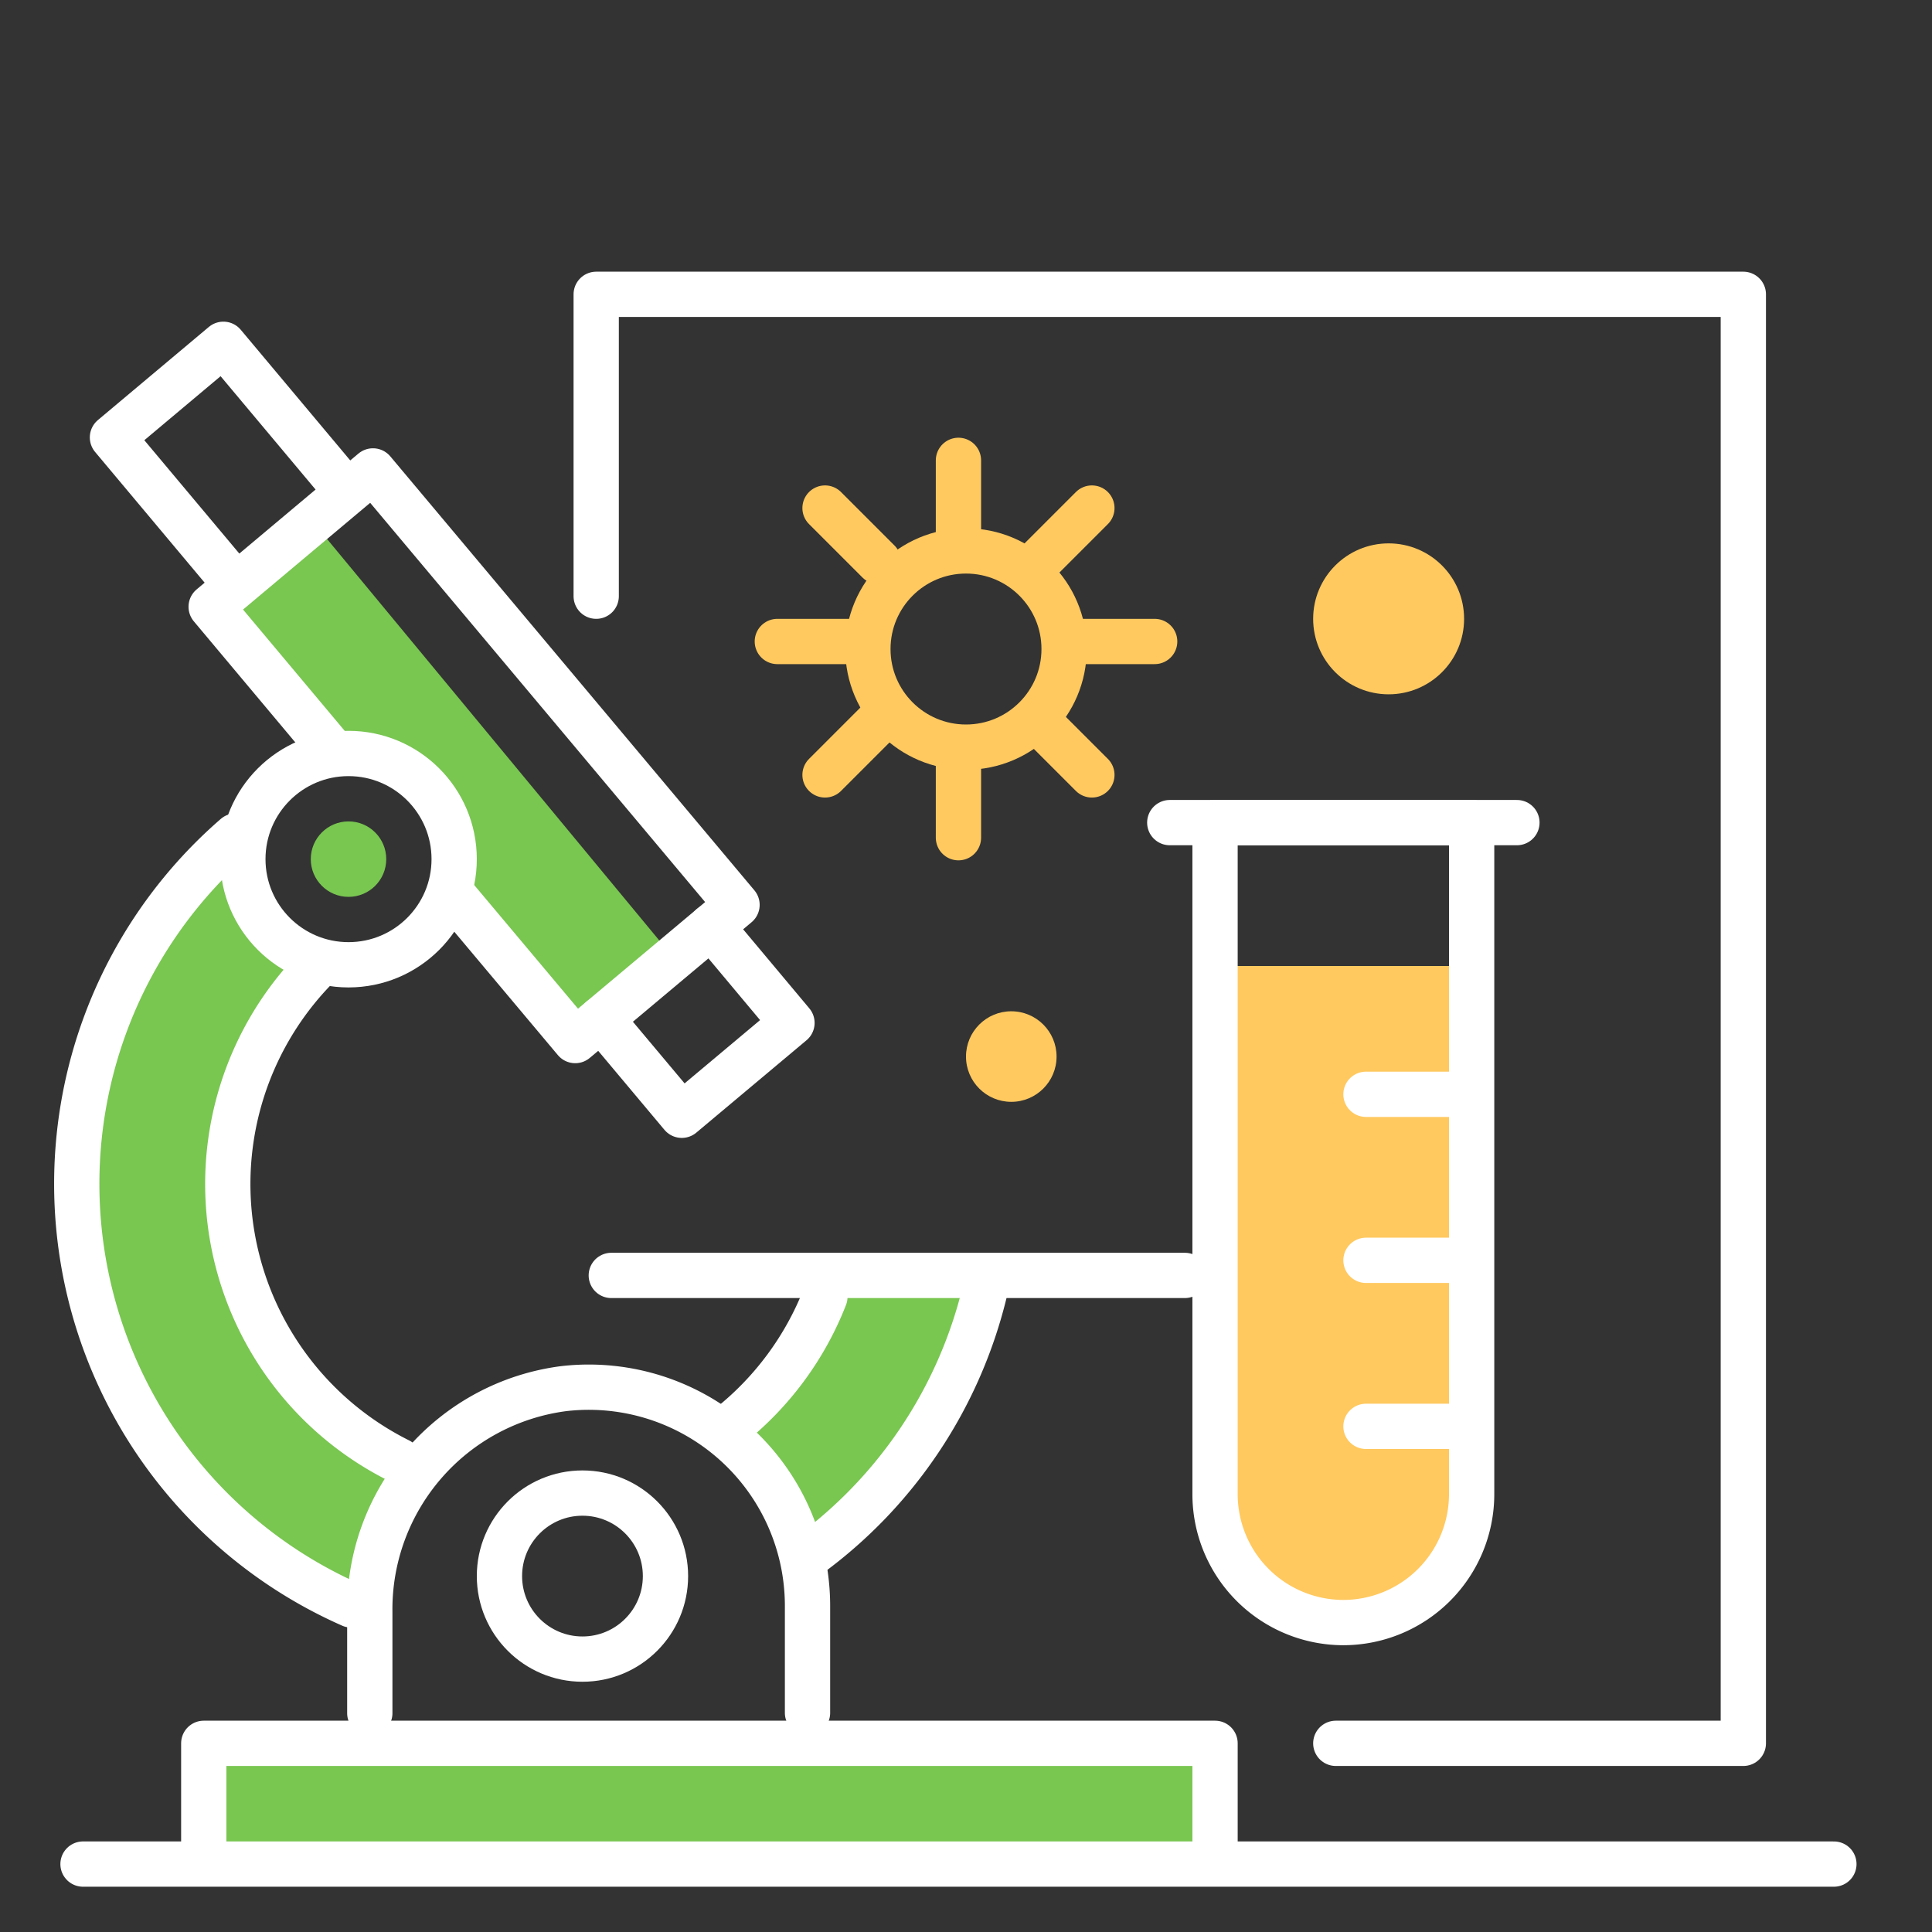 <?xml version="1.0" ?>
<svg height="128" viewBox="0 0 128 128" width="128"
    xmlns="http://www.w3.org/2000/svg">
    <rect x="0" y="0" width="128" height="128" fill="#333333" stroke="none"/>
    <defs>
        <style>.cls-1,.cls-4{fill:none;stroke-linecap:round;stroke-linejoin:round;stroke-width:3px;}.cls-1{stroke:#ffc960;}.cls-2{fill:#ffc960;}.cls-3{fill:#79c651;}.cls-4{stroke:#ffffff;}</style>
    </defs>
    <title/>
    <g id="Icons">
        <circle class="cls-1" cx="64" cy="43" r="6.5"/>
        <circle class="cls-2" cx="67" cy="70" r="3"/>
        <circle class="cls-2" cx="92" cy="41" r="5"/>
        <path class="cls-2" d="M89,107a8,8,0,0,1-8-8V64H97V99A8,8,0,0,1,89,107Z"/>
        <rect class="cls-3" height="7" width="66" x="14" y="116"/>
        <path class="cls-3" d="M54.52,84a20.54,20.54,0,0,1-7.39,10.08A14.66,14.66,0,0,1,53,102.15,30.48,30.48,0,0,0,64.89,84Z"/>
        <path class="cls-3" d="M27.31,96.89a20.5,20.5,0,0,1-6.72-33.46s-6-5-6-8.06a30.5,30.5,0,0,0,9,50.81A14.13,14.13,0,0,1,27.31,96.89Z"/>
        <path class="cls-3" d="M21.81,49.53,14,40.2l6.6-5.78,24,29-6.48,5.52-8.06-9.6C31.59,54.42,26.59,48.42,21.81,49.53Z"/>
        <line class="cls-4" x1="5.5" x2="121.5" y1="123.5" y2="123.5"/>
        <polyline class="cls-4" points="13.5 122.5 13.5 115.5 80.5 115.5 80.5 122.5"/>
        <path class="cls-4" d="M24.5,113.5v-6.69A14.74,14.74,0,0,1,37.35,92a14.49,14.49,0,0,1,16.15,14.4v7.08"/>
        <circle class="cls-4" cx="38.59" cy="104.42" r="5.5"/>
        <path class="cls-4" d="M26.43,96.77a20.48,20.48,0,0,1-5.68-32.46"/>
        <path class="cls-4" d="M54.65,85.92a20.44,20.44,0,0,1-6.26,8.51"/>
        <path class="cls-4" d="M53.59,103.05A30.53,30.53,0,0,0,65.21,85.71"/>
        <path class="cls-4" d="M15.61,55.39a30.49,30.49,0,0,0,7.66,50.94"/>
        <circle class="cls-4" cx="23.09" cy="56.92" r="7"/>
        <line class="cls-4" x1="40.5" x2="78.5" y1="84.5" y2="84.5"/>
        <polyline class="cls-4" points="21.81 49.53 13.99 40.2 24.71 31.2 48.83 59.95 38.11 68.94 30.05 59.34"/>
        <polyline class="cls-4" points="15.26 38.3 7.45 28.98 14.8 22.81 22.61 32.13"/>
        <polyline class="cls-4" points="39.82 67.51 45.17 73.89 52.47 67.77 47.12 61.38"/>
        <circle class="cls-3" cx="23.09" cy="56.92" r="2.5"/>
        <path class="cls-4" d="M89,107.5A8.51,8.51,0,0,1,80.5,99V54.5h17V99A8.51,8.51,0,0,1,89,107.5Z"/>
        <line class="cls-4" x1="90.5" x2="96.5" y1="72.5" y2="72.5"/>
        <line class="cls-4" x1="90.5" x2="96.5" y1="83.5" y2="83.5"/>
        <line class="cls-4" x1="90.5" x2="96.5" y1="94.5" y2="94.5"/>
        <line class="cls-4" x1="77.5" x2="100.5" y1="54.5" y2="54.5"/>
        <polyline class="cls-4" points="39.5 39.5 39.5 19.5 115.5 19.5 115.5 115.5 88.5 115.5"/>
        <line class="cls-1" x1="63.5" x2="63.5" y1="30.5" y2="35.5"/>
        <line class="cls-1" x1="63.5" x2="63.5" y1="50.5" y2="55.5"/>
        <line class="cls-1" x1="51.5" x2="56.5" y1="42.5" y2="42.5"/>
        <line class="cls-1" x1="71.5" x2="76.5" y1="42.5" y2="42.5"/>
        <line class="cls-1" x1="54.66" x2="58.2" y1="33.66" y2="37.2"/>
        <line class="cls-1" x1="68.8" x2="72.34" y1="47.8" y2="51.34"/>
        <line class="cls-1" x1="54.66" x2="58.2" y1="51.34" y2="47.8"/>
        <line class="cls-1" x1="68.8" x2="72.34" y1="37.2" y2="33.66"/>
    </g>
</svg>